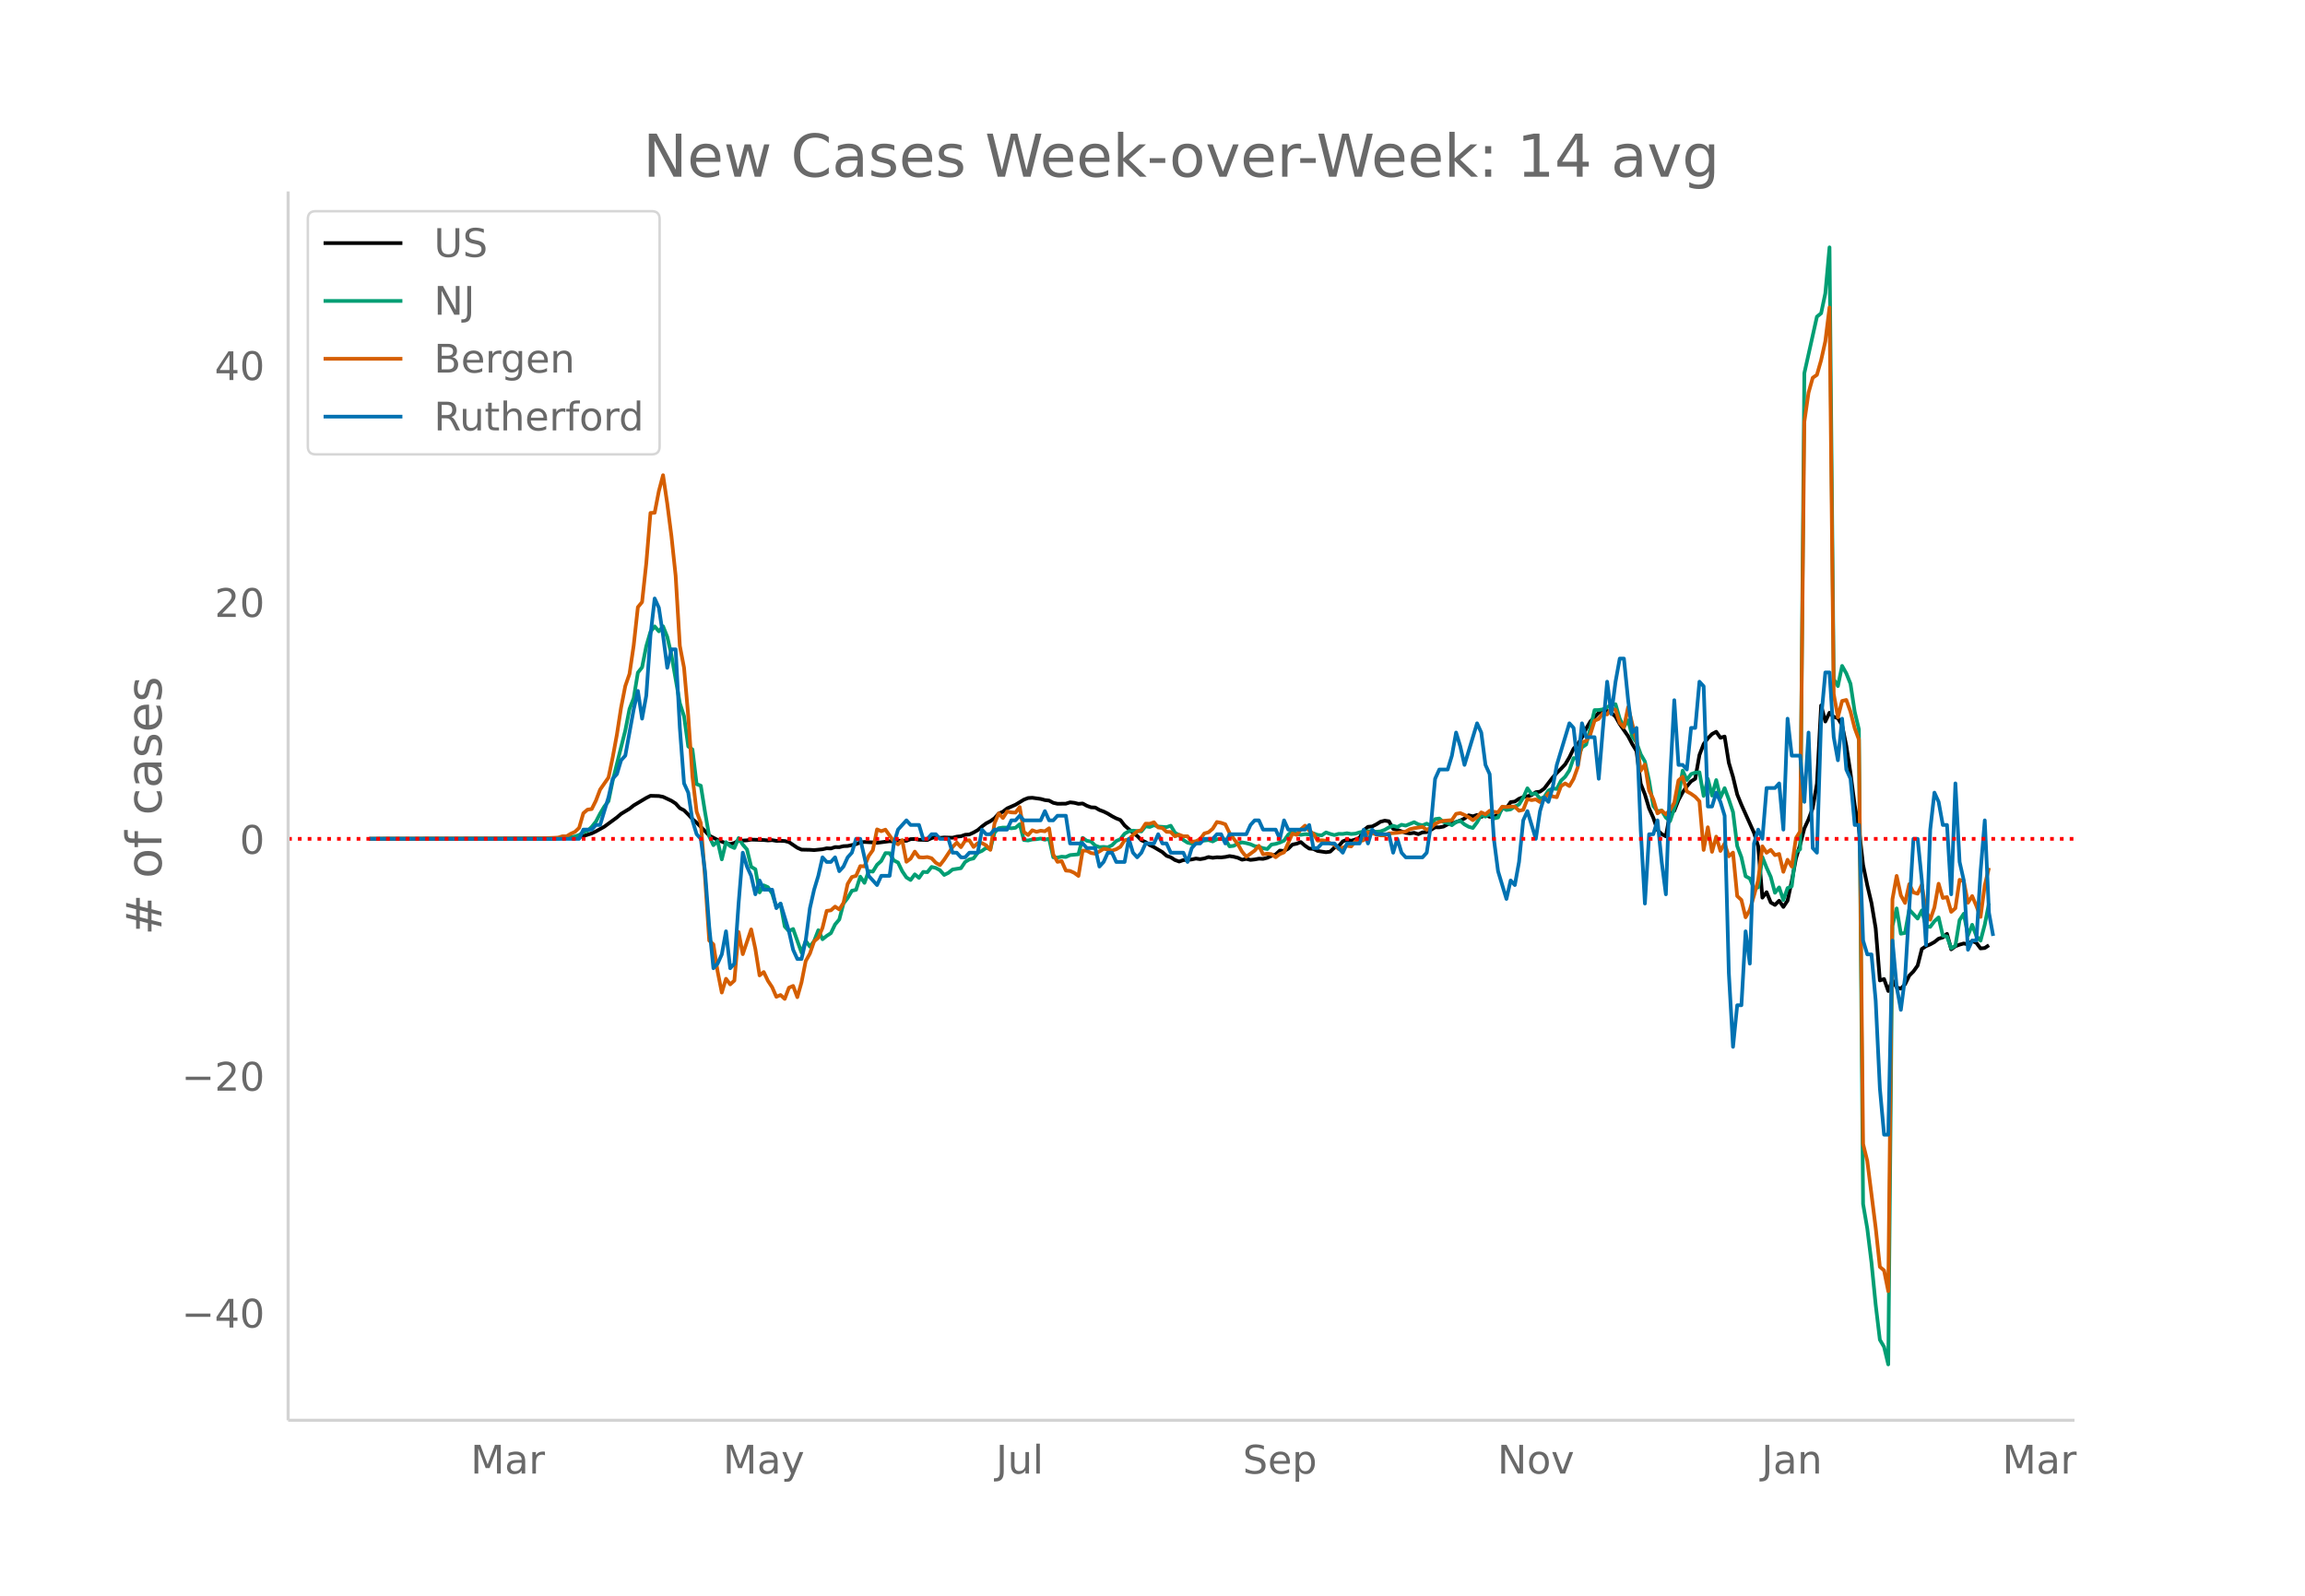 <svg height="864" viewBox="0 0 936 648" width="1248" xmlns="http://www.w3.org/2000/svg" xmlns:xlink="http://www.w3.org/1999/xlink"><defs><style>*{stroke-linecap:butt;stroke-linejoin:round}</style></defs><g id="figure_1"><path d="M0 648h936V0H0z" fill="#fff" id="patch_1"/><g id="axes_1"><path d="M117 576.72h725.4V77.76H117z" fill="none" id="patch_2"/><path clip-path="url(#pf06cdd06ee)" d="M149.973 340.626l73.272-.113 8.52-.276 1.705-.116 1.704-.228 1.704-.374 3.408-1.121 1.704-.81 3.408-1.898 5.112-3.75 1.704-1.465 3.408-2.065 1.704-1.355 5.112-3.046 1.704-.857 3.408.086 1.704.335 3.408 1.599 1.704 1.105 1.704 1.876 1.704.885 1.704 1.694 1.704 1.854 1.704 1.474 3.408 3.43 1.704 1.816 3.408 1.75 3.408 1.372 1.704.295 1.704-.427 1.704-.983 1.704.014 1.704-.1 1.704-.291 5.112.17 1.704.17 1.704-.128 1.704.3 1.704-.025 1.704.089 1.704.423 3.408 2.32 1.704.756 3.409.073 1.704.113 3.408-.341 1.704-.39 1.704.074 1.704-.57 1.704.04 1.704-.416 1.704-.068 3.408-.743 1.704-.716 1.704-.169 3.408.172 1.704.178 5.112-.67 1.704.147 1.704-.337 3.408.037 1.704-.69 1.704-.054 1.704.317 3.408.091 1.704-.752 1.704-.504 1.704.415 1.704-.176 3.408.102 1.704-.438 1.704-.164 1.704-.602 1.704-.123 1.704-.793 1.704-.97 1.704-1.47 1.704-1.272 1.704-.887 1.704-1.207 1.704-1.874 1.704-.78 1.704-1.32 3.408-1.505 3.408-2.063 1.704-.658 1.704-.106 3.408.473 1.704.469 1.704.194 1.704.92 1.705.378 3.408-.037 1.704-.546 1.704.19 1.704.428 1.704-.147 1.704.934 1.704.626 1.704.083 1.704.994 1.704.63 1.704.846 1.704 1.048 1.704.887 1.704.668 1.704 2.209 3.408 2.997 1.704 1.24 1.704 1.764 1.704.747 1.704 1.222 1.704.826 3.408 2.016 1.704 1.514 1.704.602 1.704 1.102 1.704.62 1.704-.602 1.704-.041 1.704-.207 1.704-.367 1.704.25 1.704-.288 1.704-.57 1.704.305 1.704-.214 1.704.058 1.704-.188 1.704-.356 1.704.264 1.704.432 1.704.784 1.704-.334 1.704.404 1.704-.184 1.704-.317 1.704.082 1.704-.427 1.704-.78 1.704-.599 1.704-1.569 1.704.168 1.704-.922 1.704-1.674 1.704-.352 1.704-.667 1.704 1.487 1.705 1.157 1.704.149 1.704.828 3.408.503 1.704-.235 1.704-1.637 1.704-.567 1.704-1.969 1.704-.676 1.704.441 1.704-.53 1.704-.674 1.704-3.076 1.704-1.39 1.704-.146 1.704-.86 1.704-1.072 1.704-.422 1.704.251 1.704 3.068 1.704.416 3.408 1.2 1.704.243 1.704-.249 1.704.55 1.704-.732 1.704-.104 1.704-.908 1.704-1.054 1.704.032 1.704-.312 1.704-.919 1.704-.334 3.408-1.21 1.704-.811 1.704-1.309 1.704.416 1.704-.559 1.704.799 1.704-.737 1.704.689 1.704.02 1.704-.99 1.704-2.298 1.704-.22 1.704-2.47 1.704-.236 1.704-1.132 1.704-.687 1.704-.32 1.704-.474 1.704-1.19 1.704-.206 1.704-1.238 3.408-4.47 1.705-1.898 1.704-1.664 1.704-1.82 1.704-2.851 1.704-3.51 1.704-1.797 1.704-2.803 1.704-3.57 1.704-2.875 3.408-3.562 3.408-.739 1.704.712 1.704 1.63 1.704 3.015 3.408 4.902 1.704 3.252 1.704 2.765 1.704 13.286 1.704 4.361 1.704 5.642 1.704 3.793 1.704 5.026 1.704 1.626 1.704.927 1.704-9.525 1.704-.85 1.704-4.355 1.704-3.15 1.704-2.436 1.704-2.026 1.704-1.061 1.704-9.638 1.704-4.415 1.704-2.36 1.704-1.737 1.704-.913 1.704 2.435 1.704-.499 1.704 10.642 1.704 5.74 1.704 7.122 1.704 4.189 5.112 11.375 1.704 5.478 1.704 20.875 1.704-2.217 1.704 4.184 1.704.981 1.704-1.71 1.704 2.52 1.704-2.542 1.704-7.917 1.704-9.215 1.704-5.668 1.705-6.532 1.704-3.69 1.704-4.604 1.704-9.852 1.704-31.78 1.704 6.51 1.704-3.582 1.704 1.724 1.704.499 1.704 2.897 1.704 8.286 1.704 11.092 1.704 13.084 1.704 9.273 1.704 14.988 1.704 8.223 1.704 7.237 1.704 10.227 1.704 21.202 1.704-.58 1.704 4.864 1.704-4.404 1.704 2.944 1.704.506 1.704-1.758 1.704-3.518 1.704-1.72 1.704-2.376 1.704-6.745 1.704-1.143 1.704-.712 1.704-.947 1.704-1.372 1.704-.506 1.704-1.457 1.704 6.294 1.704-1.259 1.704-.644 1.704-.487 1.704.413 1.704-1.439 1.704.782 1.704 2.256 1.704-.168 1.704-1.137h0" fill="none" stroke="#000" stroke-linecap="round" stroke-width="1.5" id="line2d_1"/><path clip-path="url(#pf06cdd06ee)" d="M149.973 340.624l74.976-.104 5.113-.251 3.408-.623 1.704-.58 1.704-1.165 1.704-.533 1.704-1.605 1.704-2.14 1.704-3.275 1.704-2.843 1.704-2.17 1.704-8.358 5.112-20.368 1.704-8.69 1.704-4.414 1.704-10.37 1.704-2.161 1.704-8.571 1.704-5.86 1.704-2.181 1.704 2 1.704-2.04 1.704 4.279 1.704 7.391 3.408 19.56 1.704 5.283 1.704 12.264 1.704 1.219 1.704 14.105 1.704.635 1.704 10.702 1.704 9.824 1.704 3.624 1.704-1.686 1.704 7.445 1.704-7 1.704 1.616 1.704.77 1.704-4.023 1.704 2.646 1.704 1.95 1.704 7.066 1.704.986 1.704 9.41 1.704-2.87 1.704.735 1.704 2.592 1.704 5.4 1.704-1.22 1.704 9.218 1.704 1.856 1.704-.866 3.408 9.607 1.704-4.807 1.705 2.37 1.704-2.281 1.704-4.39 1.704 3.67 1.704-1.365 1.704-1.106 1.704-3.547 1.704-2.011 1.704-6.498 1.704-2.212 1.704-2.96 1.704-.374 1.704-5.357 1.704 2.533 1.704-4.734 1.704.162 1.704-2.765 1.704-1.547 1.704-3.195 1.704.043 1.704 2.927 1.704.855 1.704 3.52 1.704 2.53 1.704 1.04 1.704-2.29 1.704 1.435 1.704-2.425 1.704.1 1.704-2.123 1.704.41 1.704.928 1.704 1.915 1.704-.843 1.704-1.37 3.408-.53 1.704-2.548 1.704-1.021 1.704-.402 1.704-2.313 1.704-.74 1.704-1.252 1.704.564 1.704-6.753 1.704-1.767 1.704-.26 1.704.016 1.704.279 1.704-.202 1.704-1.454 1.704 6.428 1.704.167 1.704-.406 1.704-.109 1.704-.263 1.704.48 1.704-.426 1.704 7.554 1.705.105 1.704-.345 1.704.12 1.704-.766 3.408-.328 1.704-6.653 1.704 1.184 1.704.27 1.704 1.664 1.704.63 1.704-.108 1.704.178 1.704-.844 1.704-1.686 1.704-.812 1.704-2.19 1.704-.982 1.704-.247 3.408.298 1.704-2.089 1.704.294 1.704-.72 1.704.546 3.408.244 1.704-.585 1.704 2.855 1.704.97 1.704 1.985 1.704 1.064 1.704.394 1.704-.089 1.704-1.238 1.704.085 1.704-.208 1.704.568 1.704-.924 1.704-.054 1.704.15 1.704 2.808 1.704-.193 1.704-.975 1.704-.433 1.704.314 1.704.452 1.704.762 1.704.29 1.704.55 1.704.347 1.704-1.833 1.704-.27 1.704-.546 1.704-.781 1.704-2.425 1.704-1.435 1.704 1.063 1.704.445 1.704-.27 1.705.092 1.704-.402 1.704.623 1.704.166 1.704-1.176 1.704.607 1.704.472 1.704-.506 1.704.042 1.704-.286 1.704.302 1.704-.14 1.704-.526 1.704-.29 1.704-.166 1.704.012 1.704.197 1.704-.14 1.704-.638 1.704-1.001 1.704-.639 1.704.5 1.704-.925 1.704.367 3.408-1.407 1.704.881 1.704.41 1.704-.707 1.704.839 1.704-2.665 1.704-.248 1.704 1.44 1.704.463 1.704.809 1.704-1.273 1.704-.503 1.704 1.459 1.704.955 1.704.491 1.704-2.305 1.704-2.982 1.704.669 1.704-1.122 1.704 1.907 1.704-.425 1.704-4.092 1.704 1.048 1.704-.255 1.704-1.16 1.704-.813 1.704-2.765 1.704-3.814 1.704 2.382 1.704-.348 1.704 2.209 1.704-.685 1.704-2.638 1.704-.854 1.705.193 1.704-3.342 1.704-1.609 1.704-2.576 1.704-5.005 1.704.07 1.704-4.417 1.704-1.18 1.704-6.563 1.704-7.391 1.704-.035 1.704-.279 1.704-.835 1.704-1.075 1.704-.17 1.704 5.89 1.704 3.249 1.704-2.6 1.704 6.591 1.704 2.387 1.704 4.792 1.704 2.967 1.704 7.805 1.704 10.265 1.704 2.135 1.704-.317 1.704 2.881 1.704 1.431 1.704-5.179 1.704-4.664 1.704-10.68 1.704 3.826 1.704-2.402 1.704-.6 1.704-.139 1.704 9.6 1.704-6.896 1.704 6.757 1.704-6.289 1.704 7.12 1.704-3.844 1.704 4.583 1.704 5.114 1.704 13.811 1.704 4.526 1.704 7.735 1.704.901 1.704 4.07 1.704-.473 1.704-12.288 1.704 4.286 1.704 3.786 1.704 6.429 1.704-2.182 1.704 5.14 1.704-4.861 1.704-.754 1.704-13.774 1.704-1.272 1.705-193.292 5.112-22.936 1.704-1.376 1.704-8.092 1.704-18.685 1.704 175.318 1.704 2.831 1.704-8.188 1.704 3.013 1.704 4.243 1.704 11.31 1.704 7.194 1.704 192.738 1.704 9.925 1.704 13.82 1.704 17.122 1.704 14.253 1.704 2.904 1.704 7.117 1.704-178.091 1.704-7.067 1.704 10.27 1.704-.33 1.704-9.445 3.408 3.62 1.704-3.31 1.704 6.447 1.704.232 1.704-2.27 1.704-1.574 1.704 7.399 1.704.356 1.704 4.811 1.704-1.075 1.704-10.397 1.704-2.587 1.704 8.826 1.704-4.336 1.704 4.564 1.704 1.888 1.704-6.506 1.704-8.656h0" fill="none" stroke="#009e73" stroke-linecap="round" stroke-width="1.5" id="line2d_2"/><path clip-path="url(#pf06cdd06ee)" d="M149.973 340.624l66.456-.11 8.52-.295 1.704-.11 1.705-.516h1.704l1.704-1.032 1.704-.774 1.704-1.622 1.704-5.933 1.704-1.474 1.704-.221 1.704-3.427 1.704-4.496 3.408-4.902 1.704-8.18 1.704-9.25 1.704-11.02 1.704-8.696 1.704-4.902 1.704-11.571 1.704-15.552 1.704-2.063 1.704-15.736 1.704-20.453 1.704-.074 1.704-8.807 1.704-6.45 1.704 11.535 1.704 13.23 1.704 16.067 1.704 28.487 1.704 8.881 1.704 19.458 1.704 24.765 1.704 14.225 1.704 4.643 1.704 22.074 1.704 25.612 1.704 1.548 1.704 10.982 1.704 8.587 1.704-5.602 1.704 2.285 1.704-1.548 1.704-19.716 1.704 8.992 3.408-10.06 1.704 7.96 1.704 10.724 1.704-1.364 1.704 3.575 1.704 2.58 1.704 3.906 1.704-.737 1.704 1.584 1.704-4.532 1.704-.738 1.704 4.57 1.704-6.007 1.704-8.66 1.705-3.059 1.704-4.938 1.704-1.474 1.704-4.017 1.704-6.891 1.704-.221 1.704-1.511 1.704 1.142 1.704-2.653 1.704-7.739 1.704-2.764 1.704-.479 1.704-3.943 1.704.11 1.704-4.2 1.704-2.396 1.704-8.44 1.704.738 1.704-.627 3.408 4.828 1.704 1.142 1.704-1.695 1.704 8.771 1.704-1.29 1.704-2.837 1.704 2.284 1.704.11 1.704-.183 1.704.479 1.704 1.842 1.704.958 1.704-2.21 3.408-5.123 1.704-1.806 1.704 1.843 1.704-2.654 1.704-.147 1.704 2.727 1.704-1.548 1.704-.037 1.704.922 1.704 1.842 1.704-10.76 1.704-4.054 1.704 1.88 1.704-2.654 1.704.368 1.704.074 1.704-2.248 1.704 10.135 1.704 1.216 1.704-1.917 1.704.627 1.704-.442 1.704.22 1.704-1.215 1.704 10.65 1.705 2.985 1.704-.295 1.704 3.833 1.704.147 1.704.774 1.704 1.253 1.704-10.282 1.704.037 1.704.958 1.704.258 1.704-.921 1.704-1.069 1.704.295 1.704.442 1.704-.553 1.704-.995 1.704-2.653 1.704-.368 1.704-1.77 1.704-1.473 1.704-.516 1.704-2.617 1.704.037 1.704-.59 1.704 2.1 1.704.222 1.704 1.548 1.704.074 1.704 1.768 1.704-.663 1.704.627h1.704l1.704 2.248 1.704-.222 1.704-.884 1.704-2.285 1.704-.479 1.704-1.437 1.704-2.727 1.704.331 1.704.59 1.704 3.538 3.408 4.606 1.704 2.985 1.704 2.064 3.408-2.506 1.704-1.953 1.704 3.464 1.704-.258 1.704.184 1.704 1.253 1.704-1.29 1.704-.7 3.408-7.628 1.704.553 1.704-2.248 1.704-1.511 1.705 1.99 1.704 1.327 1.704 2.763 1.704-.147 1.704.184 1.704 1.069 1.704.59 1.704 1.695 1.704-.553 1.704-.737 1.704.258 1.704-2.174 1.704.147 1.704-.553 1.704-3.206 1.704.332 1.704.663 1.704.295 1.704.037 1.704-.81 3.408-.259 3.408-.516 1.704-.958 1.704-.405 3.408-.516 1.704 1.142 1.704-.774 1.704-1.584 1.704-.848 1.704-.405 3.408-.295 1.704-2.543 1.704-.295 1.704.737 1.704.922 1.704 1.216 1.704-1.253 1.704-1.917 1.704.774 1.704-1.437 1.704.442 1.704.185 1.704-2.285 1.704.147 1.704-.22 1.704.073 1.704 1.658 1.704-.368 1.704-4.386 1.704.442 1.704-.294 1.704 1.068 1.704-1.105 1.704-2.432 1.704 1.253 1.705.331 1.704-4.496 1.704-1.105 1.704 1.068 1.704-2.91 1.704-4.755 1.704-10.024 1.704-.663 1.704-2.616 1.704-5.565 1.704-.737 1.704-2.285 1.704.48 1.704-2.433 1.704.553 1.704 5.343 1.704 1.77 1.704-8.219 3.408 13.71 1.704 12.123 1.704-2.506 1.704 10.54 1.704 3.538 1.704 5.749 1.704-1.106 1.704 1.511 1.704-1.842 1.704-2.875 1.704-9.065 1.704-1.511 1.704 5.97 1.704.958 1.704 1.216 1.704 1.843 1.704 19.752 1.704-9.213 1.704 9.987 1.704-6.191 1.704 5.823 1.704-3.022 1.704 5.196 1.704-1.511 1.704 17.652 1.704 1.585 1.704 7.038 1.704-2.985 1.704-5.822 1.704-6.228 1.704-13.783 1.704 2.617 1.704-1.18 1.704 2.138 1.704-.48 1.704 7.26 1.704-4.9 1.704 2.763 1.704-11.535 1.704-2.763 1.705-166.313 1.704-11.83 1.704-6.044 1.704-1.179 1.704-5.97 1.704-7.665 1.704-13.746 1.704 156.916 1.704 9.508 1.704-6.634 1.704-.405 1.704 4.754 1.704 6.707 1.704 4.606 1.704 164.213 1.704 6.891 3.408 27.123 1.704 15.92 1.704 1.437 1.704 8.44 1.704-159.164 1.704-9.471 1.704 7.886 1.704 3.096 1.704-7.629 1.704 3.354 1.704.516 1.704-3.612 1.704 10.65 1.704 3.538 1.704-4.975 1.704-9.655 1.704 5.786 1.704-.369 1.704 6.007 1.704-1.474 1.704-11.534 1.704.59 1.704 8.733 1.704-2.727 1.704 4.017 1.704 4.459 1.704-12.825 1.704-7.112h0" fill="none" stroke="#d55e00" stroke-linecap="round" stroke-width="1.5" id="line2d_3"/><path clip-path="url(#pf06cdd06ee)" d="M149.973 340.624h85.2l1.705-3.753h3.408l1.704-1.877h1.704l3.408-11.262 1.704-7.508 1.704-1.877 1.704-5.63 1.704-1.877 3.408-18.77 1.704-7.507 1.704 11.261 1.704-9.385 1.704-24.4 1.704-15.015 1.704 3.754 1.704 11.261 1.704 13.139 1.704-7.508h1.704l1.704 31.908 1.704 22.523 1.704 3.754 1.704 11.262 1.704 5.63 1.704 1.877 1.704 13.139 1.704 22.523 1.704 16.893 1.704-1.877 1.704-3.754 1.704-9.385 1.704 15.016 1.704-1.877 1.704-24.4 1.704-20.647 1.704 5.631 1.704 3.754 1.704 7.508 1.704-5.631 1.704 3.754h3.408l1.704 7.507 1.704-1.877 3.408 11.262 1.704 7.508 1.704 3.754h1.704l1.704-7.508 1.705-13.139 1.704-7.507 1.704-5.631 1.704-7.508 1.704 1.877h1.704l1.704-1.877 1.704 5.63 1.704-1.876 1.704-3.754 1.704-1.877 1.704-5.63h1.704l3.408 15.015 3.408 3.754 1.704-3.754h3.408l1.704-13.139 1.704-5.63 3.408-3.754 1.704 1.877h3.408l1.704 5.63h1.704l1.704-1.877h1.704l1.704 1.877h3.408l1.704 5.631h1.704l1.704 1.877h1.704l1.704-1.877h3.408l1.704-9.384 1.704 1.876h1.704l1.704-1.876h5.112l1.704-3.754h1.704l1.704-1.877 1.704 1.877h6.816l1.704-3.754 1.704 3.754h1.704l1.705-1.877h3.408l1.704 11.261h5.112l1.704 1.877h3.408l1.704 7.508 1.704-1.877 1.704-3.754h1.704l1.704 3.754h3.408l1.704-9.385 1.704 5.631 1.704 1.877 1.704-1.877 1.704-3.754h3.408l1.704-3.754 1.704 3.754h1.704l1.704 3.754h5.112l1.704 3.754 1.704-5.63 1.704-1.878h1.704l1.704-1.877h3.408l1.704-1.877h1.704l1.704 3.754 1.704-3.754h6.816l1.704-3.753 1.704-1.877h1.704l1.704 3.754h5.112l1.704 3.753 1.704-7.507 1.704 3.754h6.816l1.705-1.877 1.704 9.384h1.704l1.704-1.877h5.112l3.408 3.754 1.704-3.754h5.112l1.704-5.63 1.704 5.63 1.704-5.63 1.704 1.876h5.112l1.704 7.508 1.704-5.63 1.704 5.63 1.704 1.877h6.816l1.704-1.877 1.704-11.261 1.704-18.77 1.704-3.754h3.408l1.704-5.63 1.704-9.385 1.704 5.63 1.704 7.508 5.112-16.892 1.704 3.754 1.704 13.138 1.704 3.754 1.704 26.277 1.704 13.139 3.408 11.262 1.704-7.508 1.704 1.877 1.704-9.385 1.704-16.892 1.704-3.754 3.408 11.261 1.704-11.261 1.704-5.631 1.704 1.877 1.704-5.63 1.705-9.386 5.112-16.892 1.704 1.877 1.704 15.015 1.704-16.892 1.704 5.63h3.408l1.704 16.893 1.704-20.646 1.704-18.77 1.704 13.14 1.704-13.14 1.704-9.384h1.704l1.704 16.892 1.704 13.139 1.704-1.877 1.704 41.293 1.704 30.03 1.704-28.154h1.704l1.704-5.63 1.704 16.892 1.704 13.139 1.704-46.924 1.704-31.908 1.704 26.277h1.704l1.704 1.877 1.704-16.892h1.704l1.704-18.77 1.704 1.878 1.704 48.8h1.704l1.704-5.63 1.704 3.753 1.704 5.63 1.704 63.816 1.704 30.031 1.704-16.892h1.704l1.704-30.03 1.704 13.138 1.704-48.8 1.704-5.631 1.704 3.753 1.704-20.646h3.408l1.704-1.877 1.704 18.77 1.704-45.047 1.704 15.016h3.408l1.705 18.769 1.704-28.154 1.704 46.923 1.704 1.877 1.704-54.43 1.704-18.77h1.704l1.704 26.277 1.704 9.385 1.704-16.893 1.704 20.646 1.704 3.754 1.704 18.77h1.704l1.704 46.923 1.704 5.63h1.704l1.704 18.77 1.704 35.662 1.704 18.77h1.704l1.704-78.832 1.704 18.77 1.704 9.384 1.704-13.139 3.408-56.308h1.704l1.704 16.893 1.704 26.277 1.704-46.923 1.704-15.016 1.704 3.754 1.704 9.385h1.704l1.704 28.154 1.704-45.047 1.704 31.908 1.704 7.508 1.704 28.154 1.704-3.754h1.704l1.704-28.154 1.704-20.646 1.704 37.538 1.704 9.385h0" fill="none" stroke="#0072b2" stroke-linecap="round" stroke-width="1.5" id="line2d_4"/><path clip-path="url(#pf06cdd06ee)" d="M117 340.624h725.4" fill="none" stroke="red" stroke-dasharray="1.5,2.475" stroke-width="1.5" id="line2d_5"/><path d="M117 576.72V77.76" fill="none" stroke="#d3d3d3" stroke-linecap="square" stroke-width="1.25" id="patch_3"/><path d="M117 576.72h725.4" fill="none" stroke="#d3d3d3" stroke-linecap="square" stroke-width="1.25" id="patch_4"/><g id="matplotlib.axis_1"><g id="xtick_1"><g transform="matrix(.16 0 0 -.16 191.112 598.378)" fill="#696969" id="text_1"><defs><path d="M9.813 72.906h14.703l18.593-49.61 18.703 49.61h14.704V0H66.89v64.016l-18.797-50h-9.907l-18.796 50V0H9.813z" id="DejaVuSans-77"/><path d="M34.281 27.484q-10.89 0-15.093-2.484-4.204-2.484-4.204-8.5 0-4.781 3.157-7.594 3.156-2.797 8.562-2.797 7.485 0 12 5.297 4.516 5.297 4.516 14.078v2zm17.922 3.72V0H43.22v8.297Q40.14 3.328 35.547.953q-4.594-2.375-11.234-2.375-8.391 0-13.36 4.719Q6 8.016 6 15.922q0 9.219 6.172 13.906 6.187 4.688 18.437 4.688h12.61v.89q0 6.203-4.078 9.594-4.078 3.39-11.453 3.39-4.688 0-9.141-1.124-4.438-1.125-8.531-3.375v8.312q4.921 1.906 9.562 2.844 4.64.953 9.031.953 11.875 0 17.735-6.156 5.86-6.14 5.86-18.64z" id="DejaVuSans-97"/><path d="M41.11 46.297q-1.516.875-3.297 1.281Q36.03 48 33.89 48q-7.625 0-11.703-4.953-4.079-4.953-4.079-14.234V0H9.08v54.688h9.03v-8.5q2.844 4.984 7.375 7.39Q30.031 56 36.531 56q.922 0 2.047-.125 1.125-.11 2.484-.36z" id="DejaVuSans-114"/></defs><use xlink:href="#DejaVuSans-77"/><use x="86.279" xlink:href="#DejaVuSans-97"/><use x="147.559" xlink:href="#DejaVuSans-114"/></g></g><g id="xtick_2"><g transform="matrix(.16 0 0 -.16 293.61 598.378)" fill="#696969" id="text_2"><defs><path d="M32.172-5.078q-3.797-9.766-7.422-12.735-3.61-2.984-9.656-2.984H7.906v7.516h5.282q3.703 0 5.75 1.765Q21-9.766 23.483-3.219l1.61 4.094-22.11 53.813H12.5l17.094-42.766 17.093 42.766h9.516z" id="DejaVuSans-121"/></defs><use xlink:href="#DejaVuSans-77"/><use x="86.279" xlink:href="#DejaVuSans-97"/><use x="147.559" xlink:href="#DejaVuSans-121"/></g></g><g id="xtick_3"><g transform="matrix(.16 0 0 -.16 404.443 598.378)" fill="#696969" id="text_3"><defs><path d="M9.813 72.906h9.859V5.078q0-13.187-5-19.14-5-5.954-16.094-5.954h-3.75v8.297h3.078q6.531 0 9.219 3.672Q9.813-4.39 9.813 5.078z" id="DejaVuSans-74"/><path d="M8.5 21.578v33.11h8.984V21.922q0-7.766 3.016-11.656 3.031-3.875 9.094-3.875 7.265 0 11.484 4.64 4.234 4.64 4.234 12.656v31h8.985V0h-8.984v8.406Q42.047 3.422 37.718 1q-4.313-2.422-10.032-2.422-9.421 0-14.312 5.86Q8.5 10.296 8.5 21.578zM31.11 56z" id="DejaVuSans-117"/><path d="M9.422 75.984h8.984V0H9.422z" id="DejaVuSans-108"/></defs><use xlink:href="#DejaVuSans-74"/><use x="29.492" xlink:href="#DejaVuSans-117"/><use x="92.871" xlink:href="#DejaVuSans-108"/></g></g><g id="xtick_4"><g transform="matrix(.16 0 0 -.16 504.664 598.378)" fill="#696969" id="text_4"><defs><path d="M53.516 70.516V60.89q-5.61 2.687-10.594 4-4.984 1.328-9.625 1.328-8.047 0-12.422-3.125t-4.375-8.89q0-4.845 2.906-7.313 2.907-2.453 11.016-3.97l5.953-1.218q11.031-2.11 16.281-7.406 5.25-5.297 5.25-14.172 0-10.61-7.11-16.078-7.093-5.469-20.812-5.469-5.172 0-11.015 1.172Q13.14.922 6.89 3.219v10.156q6-3.36 11.765-5.078 5.766-1.703 11.328-1.703 8.438 0 13.032 3.312 4.593 3.328 4.593 9.485 0 5.359-3.297 8.39-3.296 3.032-10.812 4.547L27.484 33.5q-11.03 2.188-15.968 6.875-4.922 4.688-4.922 13.047 0 9.672 6.812 15.234 6.813 5.563 18.766 5.563 5.14 0 10.453-.938 5.328-.922 10.89-2.765z" id="DejaVuSans-83"/><path d="M56.203 29.594v-4.39H14.891q.593-9.282 5.593-14.142 5-4.859 13.938-4.859 5.172 0 10.031 1.266 4.86 1.265 9.656 3.812v-8.5Q49.266.734 44.187-.344 39.11-1.422 33.892-1.422q-13.094 0-20.735 7.61-7.64 7.625-7.64 20.625 0 13.421 7.25 21.296Q20.016 56 32.328 56q11.031 0 17.453-7.11 6.422-7.093 6.422-19.296zm-8.984 2.64q-.094 7.36-4.125 11.75-4.032 4.407-10.672 4.407-7.516 0-12.031-4.25-4.516-4.25-5.203-11.97z" id="DejaVuSans-101"/><path d="M18.11 8.203v-29H9.077v75.484h9.031v-8.296q2.844 4.875 7.157 7.234Q29.594 56 35.594 56q9.968 0 16.187-7.906 6.235-7.907 6.235-20.797T51.78 6.484q-6.218-7.906-16.187-7.906-6 0-10.328 2.375-4.313 2.375-7.157 7.25zm30.578 19.094q0 9.906-4.079 15.547-4.078 5.64-11.203 5.64-7.14 0-11.218-5.64-4.079-5.64-4.079-15.547 0-9.906 4.078-15.547 4.079-5.64 11.22-5.64 7.124 0 11.202 5.64t4.078 15.547z" id="DejaVuSans-112"/></defs><use xlink:href="#DejaVuSans-83"/><use x="63.477" xlink:href="#DejaVuSans-101"/><use x="125" xlink:href="#DejaVuSans-112"/></g></g><g id="xtick_5"><g transform="matrix(.16 0 0 -.16 608.074 598.378)" fill="#696969" id="text_5"><defs><path d="M9.813 72.906h13.28l32.329-60.984v60.984h9.562V0h-13.28L19.39 60.984V0H9.813z" id="DejaVuSans-78"/><path d="M30.61 48.39q-7.22 0-11.422-5.64-4.204-5.64-4.204-15.453 0-9.813 4.172-15.453 4.188-5.64 11.453-5.64 7.188 0 11.375 5.655 4.203 5.672 4.203 15.438 0 9.719-4.203 15.406-4.187 5.688-11.375 5.688zm0 7.61q11.718 0 18.406-7.625 6.703-7.61 6.703-21.078 0-13.422-6.703-21.078-6.688-7.64-18.407-7.64-11.765 0-18.437 7.64-6.656 7.656-6.656 21.078 0 13.469 6.656 21.078Q18.844 56 30.609 56z" id="DejaVuSans-111"/><path d="M2.984 54.688H12.5L29.594 8.797l17.093 45.89h9.516L35.687 0H23.485z" id="DejaVuSans-118"/></defs><use xlink:href="#DejaVuSans-78"/><use x="74.805" xlink:href="#DejaVuSans-111"/><use x="135.986" xlink:href="#DejaVuSans-118"/></g></g><g id="xtick_6"><g transform="matrix(.16 0 0 -.16 715.302 598.378)" fill="#696969" id="text_6"><defs><path d="M54.89 33.016V0h-8.984v32.719q0 7.765-3.031 11.61-3.031 3.858-9.078 3.858-7.281 0-11.484-4.64-4.204-4.625-4.204-12.64V0H9.08v54.688h9.03v-8.5q3.235 4.937 7.594 7.374Q30.078 56 35.797 56q9.422 0 14.25-5.828 4.844-5.828 4.844-17.156z" id="DejaVuSans-110"/></defs><use xlink:href="#DejaVuSans-74"/><use x="29.492" xlink:href="#DejaVuSans-97"/><use x="90.771" xlink:href="#DejaVuSans-110"/></g></g><g id="xtick_7"><g transform="matrix(.16 0 0 -.16 813.078 598.378)" fill="#696969" id="text_7"><use xlink:href="#DejaVuSans-77"/><use x="86.279" xlink:href="#DejaVuSans-97"/><use x="147.559" xlink:href="#DejaVuSans-114"/></g></g></g><g id="matplotlib.axis_2"><g id="ytick_1"><g transform="matrix(.16 0 0 -.16 73.733 539.083)" fill="#696969" id="text_8"><defs><path d="M10.594 35.5h62.593v-8.297H10.594z" id="DejaVuSans-8722"/><path d="M37.797 64.313L12.89 25.39h24.906zm-2.594 8.593H47.61V25.391h10.407v-8.203H47.609V0h-9.812v17.188H4.89v9.515z" id="DejaVuSans-52"/><path d="M31.781 66.406q-7.61 0-11.453-7.5Q16.5 51.422 16.5 36.375q0-14.984 3.828-22.484 3.844-7.5 11.453-7.5 7.672 0 11.5 7.5 3.844 7.5 3.844 22.484 0 15.047-3.844 22.531-3.828 7.5-11.5 7.5zm0 7.813q12.266 0 18.735-9.703 6.468-9.688 6.468-28.141 0-18.406-6.468-28.11-6.47-9.687-18.735-9.687-12.25 0-18.718 9.688-6.47 9.703-6.47 28.109 0 18.453 6.47 28.14Q19.53 74.22 31.78 74.22z" id="DejaVuSans-48"/></defs><use xlink:href="#DejaVuSans-8722"/><use x="83.789" xlink:href="#DejaVuSans-52"/><use x="147.412" xlink:href="#DejaVuSans-48"/></g></g><g id="ytick_2"><g transform="matrix(.16 0 0 -.16 73.733 442.893)" fill="#696969" id="text_9"><defs><path d="M19.188 8.297h34.421V0H7.33v8.297q5.609 5.812 15.296 15.594 9.703 9.797 12.188 12.64 4.734 5.313 6.609 9 1.89 3.688 1.89 7.25 0 5.813-4.078 9.469-4.078 3.672-10.625 3.672-4.64 0-9.797-1.61-5.14-1.609-11-4.89v9.969Q13.767 71.78 18.938 73q5.188 1.219 9.485 1.219 11.328 0 18.062-5.672 6.735-5.656 6.735-15.125 0-4.5-1.688-8.531-1.672-4.016-6.125-9.485-1.218-1.422-7.765-8.187-6.532-6.766-18.453-18.922z" id="DejaVuSans-50"/></defs><use xlink:href="#DejaVuSans-8722"/><use x="83.789" xlink:href="#DejaVuSans-50"/><use x="147.412" xlink:href="#DejaVuSans-48"/></g></g><g id="ytick_3"><use xlink:href="#DejaVuSans-48" transform="matrix(.16 0 0 -.16 97.32 346.703)" fill="#696969" id="text_10"/></g><g id="ytick_4"><g transform="matrix(.16 0 0 -.16 87.14 250.513)" fill="#696969" id="text_11"><use xlink:href="#DejaVuSans-50"/><use x="63.623" xlink:href="#DejaVuSans-48"/></g></g><g id="ytick_5"><g transform="matrix(.16 0 0 -.16 87.14 154.324)" fill="#696969" id="text_12"><use xlink:href="#DejaVuSans-52"/><use x="63.623" xlink:href="#DejaVuSans-48"/></g></g><g transform="matrix(0 -.2 -.2 0 65.573 379.813)" fill="#696969" id="text_13"><defs><path d="M51.125 44H36.922l-4.11-16.313h14.313zm-7.328 27.781l-5.078-20.265h14.265L58.11 71.78h7.813L60.89 51.516h15.234V44h-17.14l-4-16.313h15.53V20.22H53.079L48 0h-7.813l5.032 20.219H30.906L25.875 0h-7.86l5.079 20.219H7.719v7.468h17.187L29 44H13.281v7.516h17.625l4.985 20.265z" id="DejaVuSans-35"/><path d="M37.11 75.984V68.5h-8.594q-4.828 0-6.72-1.953-1.874-1.953-1.874-7.031v-4.828h14.797v-6.985H19.922V0H10.89v47.703H2.297v6.984h8.594V58.5q0 9.125 4.25 13.297 4.25 4.187 13.468 4.187z" id="DejaVuSans-102"/><path d="M48.781 52.594v-8.407q-3.812 2.11-7.64 3.157-3.828 1.047-7.735 1.047-8.75 0-13.593-5.547-4.829-5.532-4.829-15.547 0-10.016 4.829-15.563 4.843-5.53 13.593-5.53 3.907 0 7.735 1.046 3.828 1.047 7.64 3.156V2.094Q45.016.344 40.984-.531q-4.015-.89-8.562-.89-12.36 0-19.64 7.765-7.266 7.765-7.266 20.953 0 13.375 7.343 21.031Q20.22 56 33.016 56q4.14 0 8.093-.86 3.953-.843 7.672-2.546z" id="DejaVuSans-99"/><path d="M44.281 53.078v-8.5q-3.797 1.953-7.906 2.922-4.094.984-8.5.984-6.688 0-10.031-2.047-3.344-2.046-3.344-6.156 0-3.125 2.39-4.906 2.391-1.781 9.626-3.39l3.078-.688q9.562-2.047 13.593-5.781 4.032-3.735 4.032-10.422 0-7.625-6.032-12.078-6.03-4.438-16.578-4.438-4.39 0-9.156.86Q10.688.296 5.422 2v9.281q4.984-2.594 9.812-3.89 4.829-1.282 9.579-1.282 6.343 0 9.75 2.172 3.421 2.172 3.421 6.125 0 3.656-2.468 5.61-2.453 1.953-10.813 3.765l-3.125.735q-8.344 1.75-12.062 5.39-3.704 3.64-3.704 9.985 0 7.718 5.47 11.906Q16.75 56 26.811 56q4.97 0 9.36-.734 4.406-.72 8.11-2.188z" id="DejaVuSans-115"/></defs><use xlink:href="#DejaVuSans-35"/><use x="83.789" xlink:href="#DejaVuSans-32"/><use x="115.576" xlink:href="#DejaVuSans-111"/><use x="176.758" xlink:href="#DejaVuSans-102"/><use x="211.963" xlink:href="#DejaVuSans-32"/><use x="243.75" xlink:href="#DejaVuSans-99"/><use x="298.73" xlink:href="#DejaVuSans-97"/><use x="360.01" xlink:href="#DejaVuSans-115"/><use x="412.109" xlink:href="#DejaVuSans-101"/><use x="473.633" xlink:href="#DejaVuSans-115"/></g></g><g transform="matrix(.24 0 0 -.24 261.11 71.76)" fill="#696969" id="text_14"><defs><path d="M4.203 54.688h8.985l11.234-42.672 11.172 42.672h10.593l11.235-42.672 11.187 42.672h8.985L63.28 0H52.688L40.922 44.828 29.109 0H18.5z" id="DejaVuSans-119"/><path d="M64.406 67.281v-10.39q-4.984 4.64-10.625 6.922-5.64 2.296-11.984 2.296-12.5 0-19.14-7.64-6.641-7.64-6.641-22.094 0-14.406 6.64-22.047 6.64-7.64 19.14-7.64 6.345 0 11.985 2.296 5.64 2.297 10.625 6.938V5.609Q59.234 2.094 53.437.33q-5.78-1.75-12.218-1.75-16.563 0-26.094 10.124-9.516 10.14-9.516 27.672 0 17.578 9.516 27.703 9.531 10.14 26.094 10.14 6.531 0 12.312-1.734 5.797-1.734 10.875-5.203z" id="DejaVuSans-67"/><path d="M3.328 72.906h9.953L28.61 11.281l15.282 61.625h11.093l15.328-61.625 15.282 61.625h10.015L77.297 0H64.89L49.516 63.281 33.984 0H21.578z" id="DejaVuSans-87"/><path d="M9.078 75.984h9.031V31.11l26.813 23.578H56.39l-29-25.578L57.625 0H45.906L18.11 26.703V0H9.08z" id="DejaVuSans-107"/><path d="M4.89 31.39h26.313v-8H4.891z" id="DejaVuSans-45"/><path d="M11.719 12.406h10.297V0H11.719zm0 39.297h10.297v-12.39H11.719z" id="DejaVuSans-58"/><path d="M12.406 8.297h16.11v55.625l-17.532-3.516v8.985l17.438 3.515h9.86V8.296H54.39V0H12.406z" id="DejaVuSans-49"/><path d="M45.406 27.984q0 9.766-4.031 15.125-4.016 5.375-11.297 5.375-7.219 0-11.25-5.375-4.031-5.359-4.031-15.125 0-9.718 4.031-15.093t11.25-5.375q7.281 0 11.297 5.375 4.031 5.375 4.031 15.093zm8.985-21.203q0-13.953-6.203-20.765Q42-20.797 29.203-20.797q-4.734 0-8.937.703-4.203.703-8.157 2.172v8.735q3.954-2.141 7.813-3.157 3.86-1.031 7.86-1.031 8.843 0 13.234 4.61 4.39 4.609 4.39 13.937v4.453q-2.781-4.844-7.125-7.234Q33.938 0 27.875 0 17.828 0 11.672 7.656q-6.156 7.672-6.156 20.328 0 12.688 6.156 20.344Q17.828 56 27.875 56q6.063 0 10.406-2.39 4.344-2.391 7.125-7.22v8.297h8.985z" id="DejaVuSans-103"/></defs><use xlink:href="#DejaVuSans-78"/><use x="74.805" xlink:href="#DejaVuSans-101"/><use x="136.328" xlink:href="#DejaVuSans-119"/><use x="218.115" xlink:href="#DejaVuSans-32"/><use x="249.902" xlink:href="#DejaVuSans-67"/><use x="319.727" xlink:href="#DejaVuSans-97"/><use x="381.006" xlink:href="#DejaVuSans-115"/><use x="433.105" xlink:href="#DejaVuSans-101"/><use x="494.629" xlink:href="#DejaVuSans-115"/><use x="546.729" xlink:href="#DejaVuSans-32"/><use x="578.516" xlink:href="#DejaVuSans-87"/><use x="671.518" xlink:href="#DejaVuSans-101"/><use x="733.041" xlink:href="#DejaVuSans-101"/><use x="794.564" xlink:href="#DejaVuSans-107"/><use x="852.475" xlink:href="#DejaVuSans-45"/><use x="890.434" xlink:href="#DejaVuSans-111"/><use x="951.615" xlink:href="#DejaVuSans-118"/><use x="1010.795" xlink:href="#DejaVuSans-101"/><use x="1072.318" xlink:href="#DejaVuSans-114"/><use x="1107.057" xlink:href="#DejaVuSans-45"/><use x="1139.141" xlink:href="#DejaVuSans-87"/><use x="1232.143" xlink:href="#DejaVuSans-101"/><use x="1293.666" xlink:href="#DejaVuSans-101"/><use x="1355.189" xlink:href="#DejaVuSans-107"/><use x="1413.1" xlink:href="#DejaVuSans-58"/><use x="1446.791" xlink:href="#DejaVuSans-32"/><use x="1478.578" xlink:href="#DejaVuSans-49"/><use x="1542.201" xlink:href="#DejaVuSans-52"/><use x="1605.824" xlink:href="#DejaVuSans-32"/><use x="1637.611" xlink:href="#DejaVuSans-97"/><use x="1698.891" xlink:href="#DejaVuSans-118"/><use x="1758.07" xlink:href="#DejaVuSans-103"/></g><g id="legend_1"><path d="M128.2 184.5h136.45q3.2 0 3.2-3.2V88.96q0-3.2-3.2-3.2H128.2q-3.2 0-3.2 3.2v92.34q0 3.2 3.2 3.2z" fill="none" opacity=".8" stroke="#ccc" id="patch_5"/><path d="M131.4 98.718h32" fill="none" stroke="#000" stroke-linecap="round" stroke-width="1.5" id="line2d_6"/><g transform="matrix(.16 0 0 -.16 176.2 104.317)" fill="#696969" id="text_15"><defs><path d="M8.688 72.906h9.921V28.61q0-11.718 4.235-16.875 4.25-5.14 13.781-5.14 9.469 0 13.719 5.14 4.25 5.157 4.25 16.875v44.297H64.5V27.391q0-14.25-7.063-21.532-7.046-7.28-20.812-7.28-13.828 0-20.89 7.28-7.047 7.282-7.047 21.532z" id="DejaVuSans-85"/></defs><use xlink:href="#DejaVuSans-85"/><use x="73.193" xlink:href="#DejaVuSans-83"/></g><path d="M131.4 122.203h32" fill="none" stroke="#009e73" stroke-linecap="round" stroke-width="1.5" id="line2d_8"/><g transform="matrix(.16 0 0 -.16 176.2 127.802)" fill="#696969" id="text_16"><use xlink:href="#DejaVuSans-78"/><use x="74.805" xlink:href="#DejaVuSans-74"/></g><path d="M131.4 145.688h32" fill="none" stroke="#d55e00" stroke-linecap="round" stroke-width="1.5" id="line2d_10"/><g transform="matrix(.16 0 0 -.16 176.2 151.287)" fill="#696969" id="text_17"><defs><path d="M19.672 34.813V8.108H35.5q7.953 0 11.781 3.297 3.844 3.297 3.844 10.078 0 6.844-3.844 10.078-3.828 3.25-11.781 3.25zm0 29.984V42.828h14.61q7.218 0 10.75 2.703 3.546 2.719 3.546 8.282 0 5.515-3.547 8.25-3.531 2.734-10.75 2.734zm-9.86 8.11h25.204q11.28 0 17.375-4.688Q58.5 63.53 58.5 54.89q0-6.703-3.125-10.657-3.125-3.953-9.188-4.922 7.282-1.562 11.313-6.53 4.031-4.954 4.031-12.376 0-9.765-6.64-15.093Q48.25 0 35.984 0H9.812z" id="DejaVuSans-66"/></defs><use xlink:href="#DejaVuSans-66"/><use x="68.604" xlink:href="#DejaVuSans-101"/><use x="130.127" xlink:href="#DejaVuSans-114"/><use x="169.49" xlink:href="#DejaVuSans-103"/><use x="232.967" xlink:href="#DejaVuSans-101"/><use x="294.49" xlink:href="#DejaVuSans-110"/></g><path d="M131.4 169.173h32" fill="none" stroke="#0072b2" stroke-linecap="round" stroke-width="1.5" id="line2d_12"/><g transform="matrix(.16 0 0 -.16 176.2 174.773)" fill="#696969" id="text_18"><defs><path d="M44.39 34.188q3.172-1.079 6.172-4.594 3-3.516 6.032-9.672L66.609 0H56l-9.313 18.703q-3.624 7.328-7.015 9.719-3.39 2.39-9.25 2.39h-10.75V0h-9.86v72.906h22.266q12.5 0 18.656-5.234 6.157-5.219 6.157-15.766 0-6.89-3.203-11.437-3.204-4.532-9.297-6.282zM19.673 64.797V38.922h12.406q7.125 0 10.766 3.297 3.64 3.297 3.64 9.687 0 6.39-3.64 9.64-3.64 3.25-10.766 3.25z" id="DejaVuSans-82"/><path d="M18.313 70.219V54.688h18.5v-6.985h-18.5V18.016q0-6.688 1.828-8.594 1.828-1.906 7.453-1.906h9.218V0h-9.218q-10.407 0-14.36 3.875-3.953 3.89-3.953 14.14v29.688H2.687v6.984h6.594V70.22z" id="DejaVuSans-116"/><path d="M54.89 33.016V0h-8.984v32.719q0 7.765-3.031 11.61-3.031 3.858-9.078 3.858-7.281 0-11.484-4.64-4.204-4.625-4.204-12.64V0H9.08v75.984h9.03V46.188q3.235 4.937 7.594 7.374Q30.078 56 35.797 56q9.422 0 14.25-5.828 4.844-5.828 4.844-17.156z" id="DejaVuSans-104"/><path d="M45.406 46.39v29.594h8.985V0h-8.985v8.203Q42.578 3.328 38.25.953q-4.313-2.375-10.375-2.375-9.906 0-16.14 7.906-6.22 7.922-6.22 20.813 0 12.89 6.22 20.797Q17.968 56 27.874 56q6.063 0 10.375-2.375 4.328-2.36 7.156-7.234zm-30.61-19.093q0-9.906 4.079-15.547 4.078-5.64 11.203-5.64 7.125 0 11.219 5.64 4.11 5.64 4.11 15.547 0 9.906-4.11 15.547-4.094 5.64-11.219 5.64-7.125 0-11.203-5.64-4.078-5.64-4.078-15.547z" id="DejaVuSans-100"/></defs><use xlink:href="#DejaVuSans-82"/><use x="64.982" xlink:href="#DejaVuSans-117"/><use x="128.361" xlink:href="#DejaVuSans-116"/><use x="167.57" xlink:href="#DejaVuSans-104"/><use x="230.949" xlink:href="#DejaVuSans-101"/><use x="292.473" xlink:href="#DejaVuSans-114"/><use x="333.586" xlink:href="#DejaVuSans-102"/><use x="368.791" xlink:href="#DejaVuSans-111"/><use x="429.973" xlink:href="#DejaVuSans-114"/><use x="469.336" xlink:href="#DejaVuSans-100"/></g></g></g></g><defs><clipPath id="pf06cdd06ee"><path d="M117 77.76h725.4v498.96H117z"/></clipPath></defs></svg>